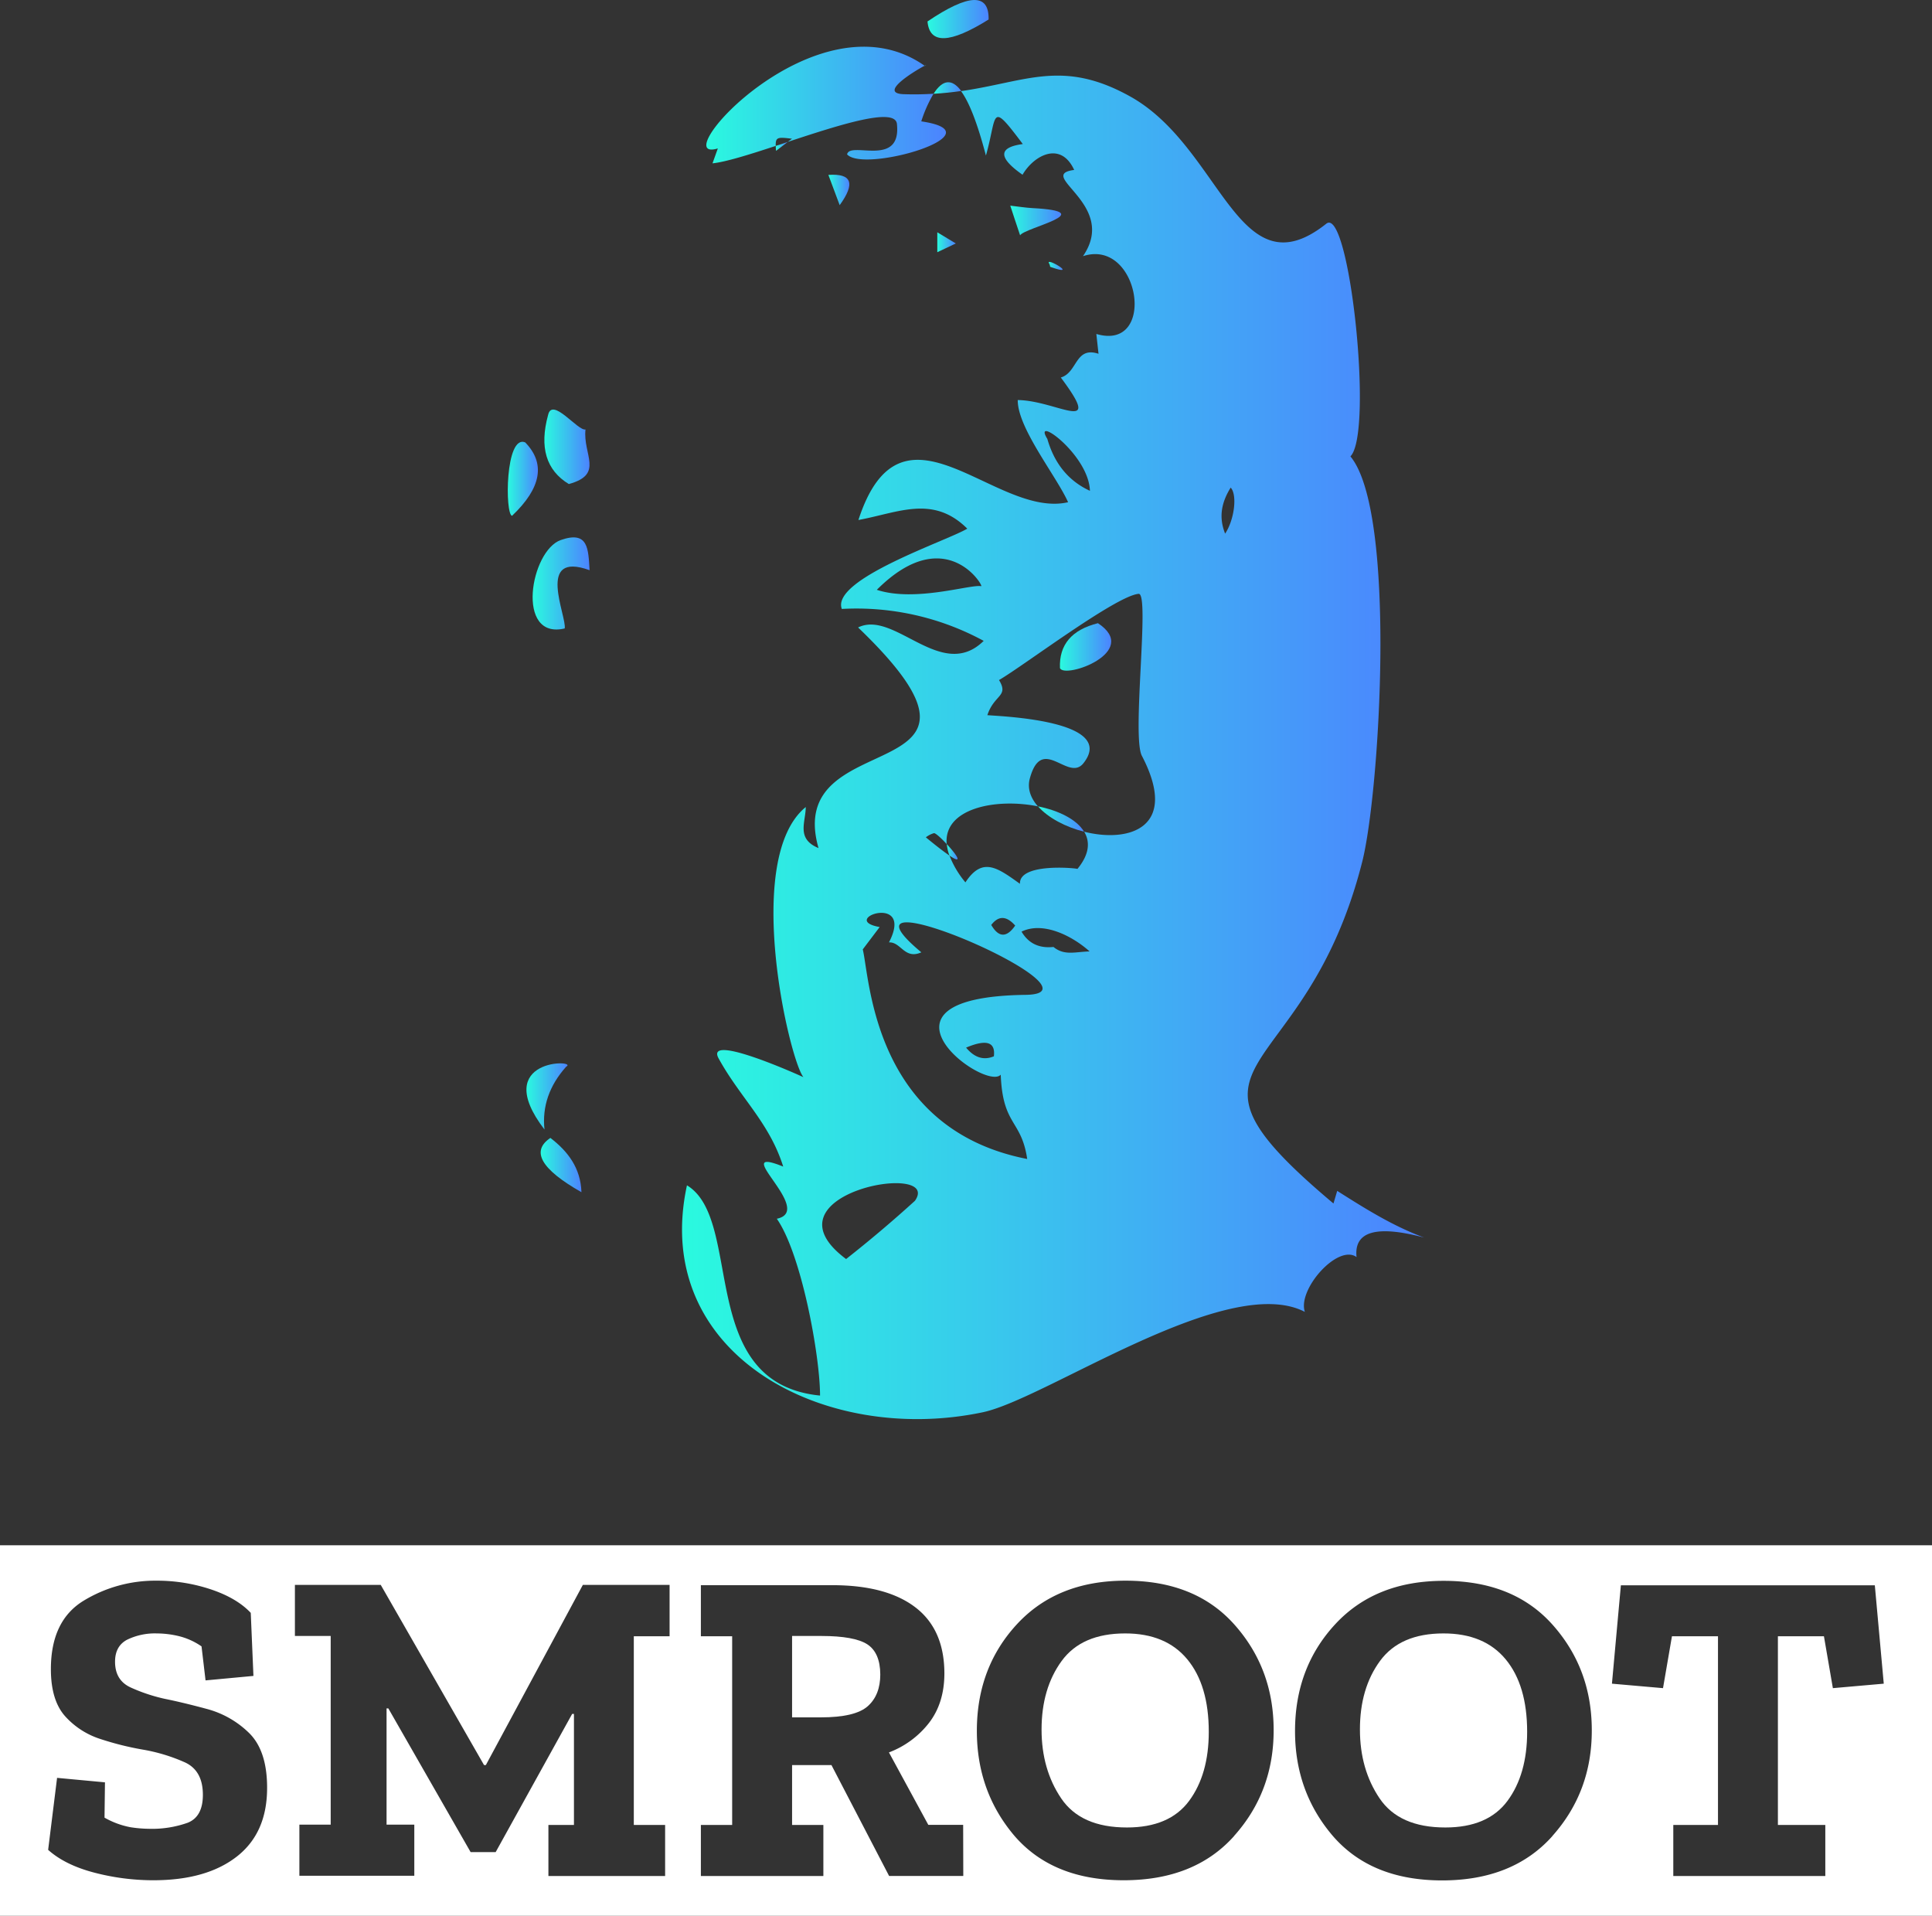 <svg xmlns="http://www.w3.org/2000/svg" xmlns:xlink="http://www.w3.org/1999/xlink" viewBox="0 0 605.2 600.05"><rect x="0" y="0" width="605.2" height="600.05" fill="#333333" stroke="none"/><defs><style>.cls-1{fill:url(#Nowa_próbka_gradientu_1);}.cls-2{fill:url(#Nowa_próbka_gradientu_1-2);}.cls-3{fill:url(#Nowa_próbka_gradientu_1-3);}.cls-4{fill:url(#Nowa_próbka_gradientu_1-4);}.cls-5{fill:url(#Nowa_próbka_gradientu_1-5);}.cls-6{fill:url(#Nowa_próbka_gradientu_1-6);}.cls-7{fill:url(#Nowa_próbka_gradientu_1-7);}.cls-8{fill:url(#Nowa_próbka_gradientu_1-8);}.cls-9{fill:url(#Nowa_próbka_gradientu_1-9);}.cls-10{fill:url(#Nowa_próbka_gradientu_1-10);}.cls-11{fill:url(#Nowa_próbka_gradientu_1-11);}.cls-12{fill:url(#Nowa_próbka_gradientu_1-12);}.cls-13{fill:url(#Nowa_próbka_gradientu_1-13);}.cls-14{fill:url(#Nowa_próbka_gradientu_1-14);}.cls-15{fill:url(#Nowa_próbka_gradientu_1-15);}.cls-16{fill:url(#Nowa_próbka_gradientu_1-16);}.cls-17{fill:url(#Nowa_próbka_gradientu_1-17);}.cls-18{fill:url(#Nowa_próbka_gradientu_1-18);}.cls-19{fill:url(#Nowa_próbka_gradientu_1-19);}.cls-20{fill:url(#Nowa_próbka_gradientu_1-20);}.cls-21{fill:url(#Nowa_próbka_gradientu_1-21);}.cls-22{fill:url(#Nowa_próbka_gradientu_1-22);}.cls-23{fill:url(#Nowa_próbka_gradientu_1-23);}.cls-24{fill:url(#Nowa_próbka_gradientu_1-24);}.cls-25{fill:url(#Nowa_próbka_gradientu_1-25);}.cls-26{fill:#fff;}</style><linearGradient id="Nowa_próbka_gradientu_1" x1="243" y1="45.86" x2="246.75" y2="45.86" gradientUnits="userSpaceOnUse"><stop offset="0" stop-color="#2afadf"/><stop offset="1" stop-color="#4c83ff"/></linearGradient><linearGradient id="Nowa_próbka_gradientu_1-2" x1="221.27" y1="32.9" x2="296.32" y2="32.9" xlink:href="#Nowa_próbka_gradientu_1"/><linearGradient id="Nowa_próbka_gradientu_1-3" x1="289.63" y1="20.5" x2="290.14" y2="20.5" xlink:href="#Nowa_próbka_gradientu_1"/><linearGradient id="Nowa_próbka_gradientu_1-4" x1="292.43" y1="27.57" x2="301.11" y2="27.57" xlink:href="#Nowa_próbka_gradientu_1"/><linearGradient id="Nowa_próbka_gradientu_1-5" x1="296.58" y1="266.77" x2="299.95" y2="266.77" xlink:href="#Nowa_próbka_gradientu_1"/><linearGradient id="Nowa_próbka_gradientu_1-6" x1="213.67" y1="234.07" x2="446.14" y2="234.07" xlink:href="#Nowa_próbka_gradientu_1"/><linearGradient id="Nowa_próbka_gradientu_1-7" x1="325.16" y1="256.53" x2="339.59" y2="256.53" xlink:href="#Nowa_próbka_gradientu_1"/><linearGradient id="Nowa_próbka_gradientu_1-8" x1="166.85" y1="182.74" x2="184.69" y2="182.74" xlink:href="#Nowa_próbka_gradientu_1"/><linearGradient id="Nowa_próbka_gradientu_1-9" x1="170.53" y1="139.94" x2="184.67" y2="139.94" xlink:href="#Nowa_próbka_gradientu_1"/><linearGradient id="Nowa_próbka_gradientu_1-10" x1="164.91" y1="343.42" x2="177.77" y2="343.42" xlink:href="#Nowa_próbka_gradientu_1"/><linearGradient id="Nowa_próbka_gradientu_1-11" x1="159.06" y1="149.97" x2="168.5" y2="149.97" xlink:href="#Nowa_próbka_gradientu_1"/><linearGradient id="Nowa_próbka_gradientu_1-12" x1="316.47" y1="69.06" x2="332.42" y2="69.06" xlink:href="#Nowa_próbka_gradientu_1"/><linearGradient id="Nowa_próbka_gradientu_1-13" x1="169.37" y1="364.91" x2="182.14" y2="364.91" xlink:href="#Nowa_próbka_gradientu_1"/><linearGradient id="Nowa_próbka_gradientu_1-14" x1="290.54" y1="5.98" x2="309.68" y2="5.98" xlink:href="#Nowa_próbka_gradientu_1"/><linearGradient id="Nowa_próbka_gradientu_1-15" x1="328.51" y1="83.29" x2="332.85" y2="83.29" xlink:href="#Nowa_próbka_gradientu_1"/><linearGradient id="Nowa_próbka_gradientu_1-16" x1="259.49" y1="59.49" x2="266.05" y2="59.49" xlink:href="#Nowa_próbka_gradientu_1"/><linearGradient id="Nowa_próbka_gradientu_1-17" x1="293.61" y1="75.87" x2="299.41" y2="75.87" xlink:href="#Nowa_próbka_gradientu_1"/><linearGradient id="Nowa_próbka_gradientu_1-18" x1="190.11" y1="116.47" x2="190.19" y2="116.47" xlink:href="#Nowa_próbka_gradientu_1"/><linearGradient id="Nowa_próbka_gradientu_1-19" x1="191.2" y1="115.69" x2="191.21" y2="115.69" xlink:href="#Nowa_próbka_gradientu_1"/><linearGradient id="Nowa_próbka_gradientu_1-20" x1="190.42" y1="116.18" x2="190.67" y2="116.18" xlink:href="#Nowa_próbka_gradientu_1"/><linearGradient id="Nowa_próbka_gradientu_1-21" x1="191.21" y1="114.69" x2="193.92" y2="114.69" xlink:href="#Nowa_próbka_gradientu_1"/><linearGradient id="Nowa_próbka_gradientu_1-22" x1="190.67" y1="115.89" x2="191.2" y2="115.89" xlink:href="#Nowa_próbka_gradientu_1"/><linearGradient id="Nowa_próbka_gradientu_1-23" x1="190.19" y1="116.44" x2="190.2" y2="116.44" xlink:href="#Nowa_próbka_gradientu_1"/><linearGradient id="Nowa_próbka_gradientu_1-24" x1="190.2" y1="116.35" x2="190.42" y2="116.35" xlink:href="#Nowa_próbka_gradientu_1"/><linearGradient id="Nowa_próbka_gradientu_1-25" x1="332.01" y1="202.63" x2="348.09" y2="202.63" xlink:href="#Nowa_próbka_gradientu_1"/></defs><title>smroot-Logo-vertical</title><g id="Warstwa_2" data-name="Warstwa 2"><g id="Warstwa_1-2" data-name="Warstwa 1"><path class="cls-1" d="M243.09,47.25l3.66-2.78L243,45.7C243,46.15,243.05,46.66,243.09,47.25Z"/><path class="cls-2" d="M283.08,29.5c-8.26-.29,3.86-7.5,6.55-8.91-33.67-23.66-82,31.14-64.77,25.9-.87,2.43-1.27,3.57-1.67,4.67,4.16-.42,11.62-2.77,19.81-5.46-.08-2.79.61-2.79,5.09-2.25l-1.34,1c16.14-5.31,33.64-11,34.21-5.65,1.48,13.91-14.78,5.25-15.61,9.56,5.48,6,48.11-6.67,23.24-10.35a42,42,0,0,1,3.84-8.65C289.51,29.55,286.41,29.61,283.08,29.5Z"/><path class="cls-3" d="M289.63,20.59l.08.06C290.36,20.25,290.23,20.28,289.63,20.59Z"/><path class="cls-4" d="M292.43,29.38c3.08-.18,6-.49,8.68-.88Q296.72,22.61,292.43,29.38Z"/><path class="cls-5" d="M296.58,264.38a14.41,14.41,0,0,0,.83,3.59C302.05,271.1,299.47,267.47,296.58,264.38Z"/><path class="cls-6" d="M418.88,373c-.59,2-.85,2.88-1.17,3.95-56.45-47.43-9.2-35.23,9-107,5.51-21.68,10.9-109.39-3.69-127,7.3-7.36-.34-78.64-7.56-72.88-27.68,22-32.69-23.85-61.42-39.85-21.18-11.79-32.59-4.59-53-1.68q3.86,5.19,7.8,20.18c3.67-12.91,1.16-17.44,11.55-3.6q-11.58,1.56-.08,9.61c3.48-6,11.92-10.73,16.18-1.5-12.37,1.63,13.95,10.68,2.76,27,17.83-5.8,23.28,30,4.18,24.37.24,2.18.42,3.86.68,6.21-7.37-2.42-6.52,5.89-11.81,7.43,13.72,18.34-1.13,7.22-13.49,7.06-.1,8.73,12.09,23.78,15.77,32-22.9,5.29-52.08-36.2-65.68,5.57,12.52-2.3,23.37-7.95,34.1,2.71-6.15,3.75-42.78,15.83-39.3,25.15a83.45,83.45,0,0,1,44.44,10c-13.22,13-27.95-9.83-39.34-4.2,54.14,52-23.8,29.12-12.4,69.1-7.09-2.92-4-8.12-4-12.85-19.86,16.18-5.1,79.26-.73,84.6-5.65-2.57-30.7-13.39-26.56-5.86,6.79,12.36,15.9,20.08,20.23,33.87-17.64-7.11,10.3,13.79-2,16.34,7.73,11.08,13.54,43,13.54,55.38-39.08-3.87-23.68-54.93-41.69-65.85C203.75,424,258,452.85,307.86,442.34c19.89-4.2,76.65-44,100.89-31.44-2.39-7.06,10.36-21.37,16.19-17.17q-1.28-12.08,21.2-6.1C436.38,384.05,427.61,378.54,418.88,373Zm-3.8-143.83c12.12,4.81,1.52.6,0,0ZM307.35,183.6c-3.32-.65-20.67,5.09-32.69,1.14C296.22,163.2,308.32,183.79,307.35,183.6Zm20.73-46.12c-4.89-7.91,13,4.86,13.34,16.25Q331.42,149.13,328.08,137.48ZM286.61,376.1q-10.46,9.51-21.57,18.25C237.5,373.8,295.43,363.47,286.61,376.1Zm34.66-64.5c-53.07.73-12.51,30.44-7.79,25,.63,16.11,6.46,14,8.29,26.41-48.28-9.43-49.28-56.63-51.51-65.65l5.3-7c-13.28-2.33,11.07-10.94,2.91,4.81,3.77-.2,4.86,5.47,10.14,3.11C256.14,271.22,349.24,311.22,321.27,311.6Zm-9.94,19.25q-4.79,2-8.7-2.72Q312.16,324.1,311.33,330.85Zm-.82-41.14q3.4-4.45,7.5.19Q314,295.68,310.51,289.71ZM330,296.6q-6.76.72-10-4.8c6.76-3.3,15.9,1.33,21.32,6.2C336.72,298.12,333.45,299.4,330,296.6Zm9.61-36.1c1.91,3.17,1.66,7.1-2.11,11.66-.26-.25-18.3-2-18,4.66-7-5-11.73-8.61-17.08-.45a29.89,29.89,0,0,1-5-8.4c-1.56-1.05-3.94-2.86-7.4-5.71a7.64,7.64,0,0,1,2.53-1.3c.48-.09,2.31,1.57,4,3.42-1-11.26,15.47-14.47,28.58-11.82-2.29-2.6-3.39-5.6-2.53-8.75,3.79-13.92,12,1.26,16.78-4.75C350,225.68,313.84,224.38,309.29,224c2.15-6.52,6.81-5.82,3.65-11,7.54-4.35,36.65-26.43,43.75-27,3.57-.27-2.22,44.64,1,50.73C369.48,259.3,353.68,264.07,339.59,260.5Zm44.17-93.34c-2.12-5.3-1.09-9.89,1.73-14.44C387.64,155,386.67,162.81,383.76,167.16Z"/><path class="cls-7" d="M325.16,252.56c3.18,3.62,8.66,6.48,14.43,7.94C337.25,256.61,331.61,253.87,325.16,252.56Z"/><path class="cls-8" d="M175.68,169.14c-9.54,3.34-14.3,31.35,1.22,27.7.67-3.86-9.2-24.38,7.79-18.25C184.27,172,184.36,166.1,175.68,169.14Z"/><path class="cls-9" d="M178.19,151.61c11.14-3.05,4.34-9.19,5.22-17.1-2.37.58-10.44-10.32-11.72-4.53Q167.53,145.16,178.19,151.61Z"/><path class="cls-10" d="M170.56,353.79q-1.14-10.82,6.79-19.69C181.53,331.86,153.28,331.21,170.56,353.79Z"/><path class="cls-11" d="M164.52,138.56c-6.28-2.55-6.36,22.56-4.12,23Q174.17,148.47,164.52,138.56Z"/><path class="cls-12" d="M323.42,65.18c-2.15-.12-4.3-.47-6.95-.77,1,3.16,1.88,5.66,3.08,9.3C320.82,71.32,345.17,66.31,323.42,65.18Z"/><path class="cls-13" d="M172.41,356.41q-9.27,6.22,9.73,17C181.88,365.79,177.88,360.61,172.41,356.41Z"/><path class="cls-14" d="M309.68,6.11q.27-12.51-19.14.61Q291.5,17.49,309.68,6.11Z"/><path class="cls-15" d="M328.65,82.56a2.24,2.24,0,0,1,.3,1C338.6,87,327.12,80.14,328.65,82.56Z"/><path class="cls-16" d="M259.49,54.78c1.23,3.29,2.29,6.12,3.54,9.48Q270.5,54,259.49,54.78Z"/><path class="cls-17" d="M293.61,79l5.8-2.75-5.8-3.49Z"/><path class="cls-18" d="M190.19,116.44Z"/><path class="cls-19" d="M191.2,115.7h0Z"/><path class="cls-20" d="M190.42,116.27l.25-.18Z"/><path class="cls-21" d="M193,114.36l-1.81,1.33Z"/><path class="cls-22" d="M190.67,116.09l.53-.39Z"/><path class="cls-23" d="M190.19,116.44h0Z"/><path class="cls-24" d="M190.2,116.43l.22-.16Z"/><path class="cls-25" d="M343.93,195.19q-12.35,3.1-11.9,14.08C333.55,212.75,357.52,204.17,343.93,195.19Z"/><path class="cls-26" d="M271.65,515q-4.06-2.58-14.29-2.59h-9.24v25.49h9q10.79,0,14.71-3.5t3.92-9.94Q275.71,517.63,271.65,515Z"/><path class="cls-26" d="M352.46,511.61q-13.59,0-19.89,8.62t-6.3,21.49q0,12.46,6.16,21.57t20.59,9.1q13.31,0,19.47-8.33t6.16-21.64q0-14.56-6.72-22.69T352.46,511.61Z"/><path class="cls-26" d="M452.17,511.61q-13.57,0-19.88,8.62T426,541.72q0,12.46,6.17,21.57t20.58,9.1q13.31,0,19.47-8.33t6.16-21.64q0-14.56-6.72-22.69T452.17,511.61Z"/><path class="cls-26" d="M0,484V600.05H605.2V484ZM74.18,581.5q-9.53,7.43-26.19,7.42a73,73,0,0,1-18.42-2.38q-9.16-2.38-14.49-7.14l2.8-22.55,15,1.4-.14,11.06a26.22,26.22,0,0,0,8.13,3,40.18,40.18,0,0,0,5.74.49,33.35,33.35,0,0,0,12.18-1.89q4.77-1.89,4.76-8.75,0-7.56-5.6-10.15a55.07,55.07,0,0,0-13.16-4,93.14,93.14,0,0,1-13.24-3.3,25.14,25.14,0,0,1-11.13-7.14q-4.48-5-4.48-14.77,0-15.27,10.36-21.5A43.16,43.16,0,0,1,49,495.09a53.34,53.34,0,0,1,17.09,2.73q8.11,2.73,12.46,7.35l.84,19.75-15,1.4-1.26-10.65A21.35,21.35,0,0,0,56,512.45a30.22,30.22,0,0,0-6.93-.84,19.85,19.85,0,0,0-9.31,2q-3.72,2-3.72,6.87c0,3.82,1.59,6.49,4.77,8a53.35,53.35,0,0,0,10.92,3.64q5.59,1.13,13.09,3.15A29.84,29.84,0,0,1,78,542.77q5.67,5.54,5.67,17.16Q83.7,574.08,74.18,581.5Zm135.57-69H198.54v59.1h9.81v16H171.79v-16h8V536.82h-.56L155.27,580.1h-7.85l-25.77-45h-.56v36.41h8.69v16h-36v-16h9.81v-59.1H92.38v-16h26.89l32.36,56.44h.56l30.39-56.44h27.17Zm92,75.07H278.51l-18.06-34.73H248.12v18.76h9.8v16H219.55v-16h9.8v-59.1h-9.8v-16h41.18q16.93,0,26,6.93t9.1,20.66q0,9.24-4.76,15.47a28.73,28.73,0,0,1-12.61,9.32l12.33,22.68h10.92Zm84.8-12.46Q374.17,588.92,352,588.92t-34.18-13.86Q306,561.18,306,542.14q0-19.87,12.61-33.47t34-13.58q21.84,0,34.1,13.79t12.26,33Q399,561.19,386.56,575.06Zm99.72,0q-12.4,13.86-34.53,13.86t-34.17-13.86q-11.91-13.87-11.9-32.92,0-19.87,12.6-33.47t34-13.58q21.85,0,34.11,13.79t12.25,33Q498.67,561.19,486.28,575.06Zm87.88-46.36-2.8-16.25H556.93v59.1h14.85v16H524.16v-16h14v-59.1H523.74l-2.8,16.25-16-1.4,2.8-30.81h79.55l2.8,30.81Z"/></g></g></svg>